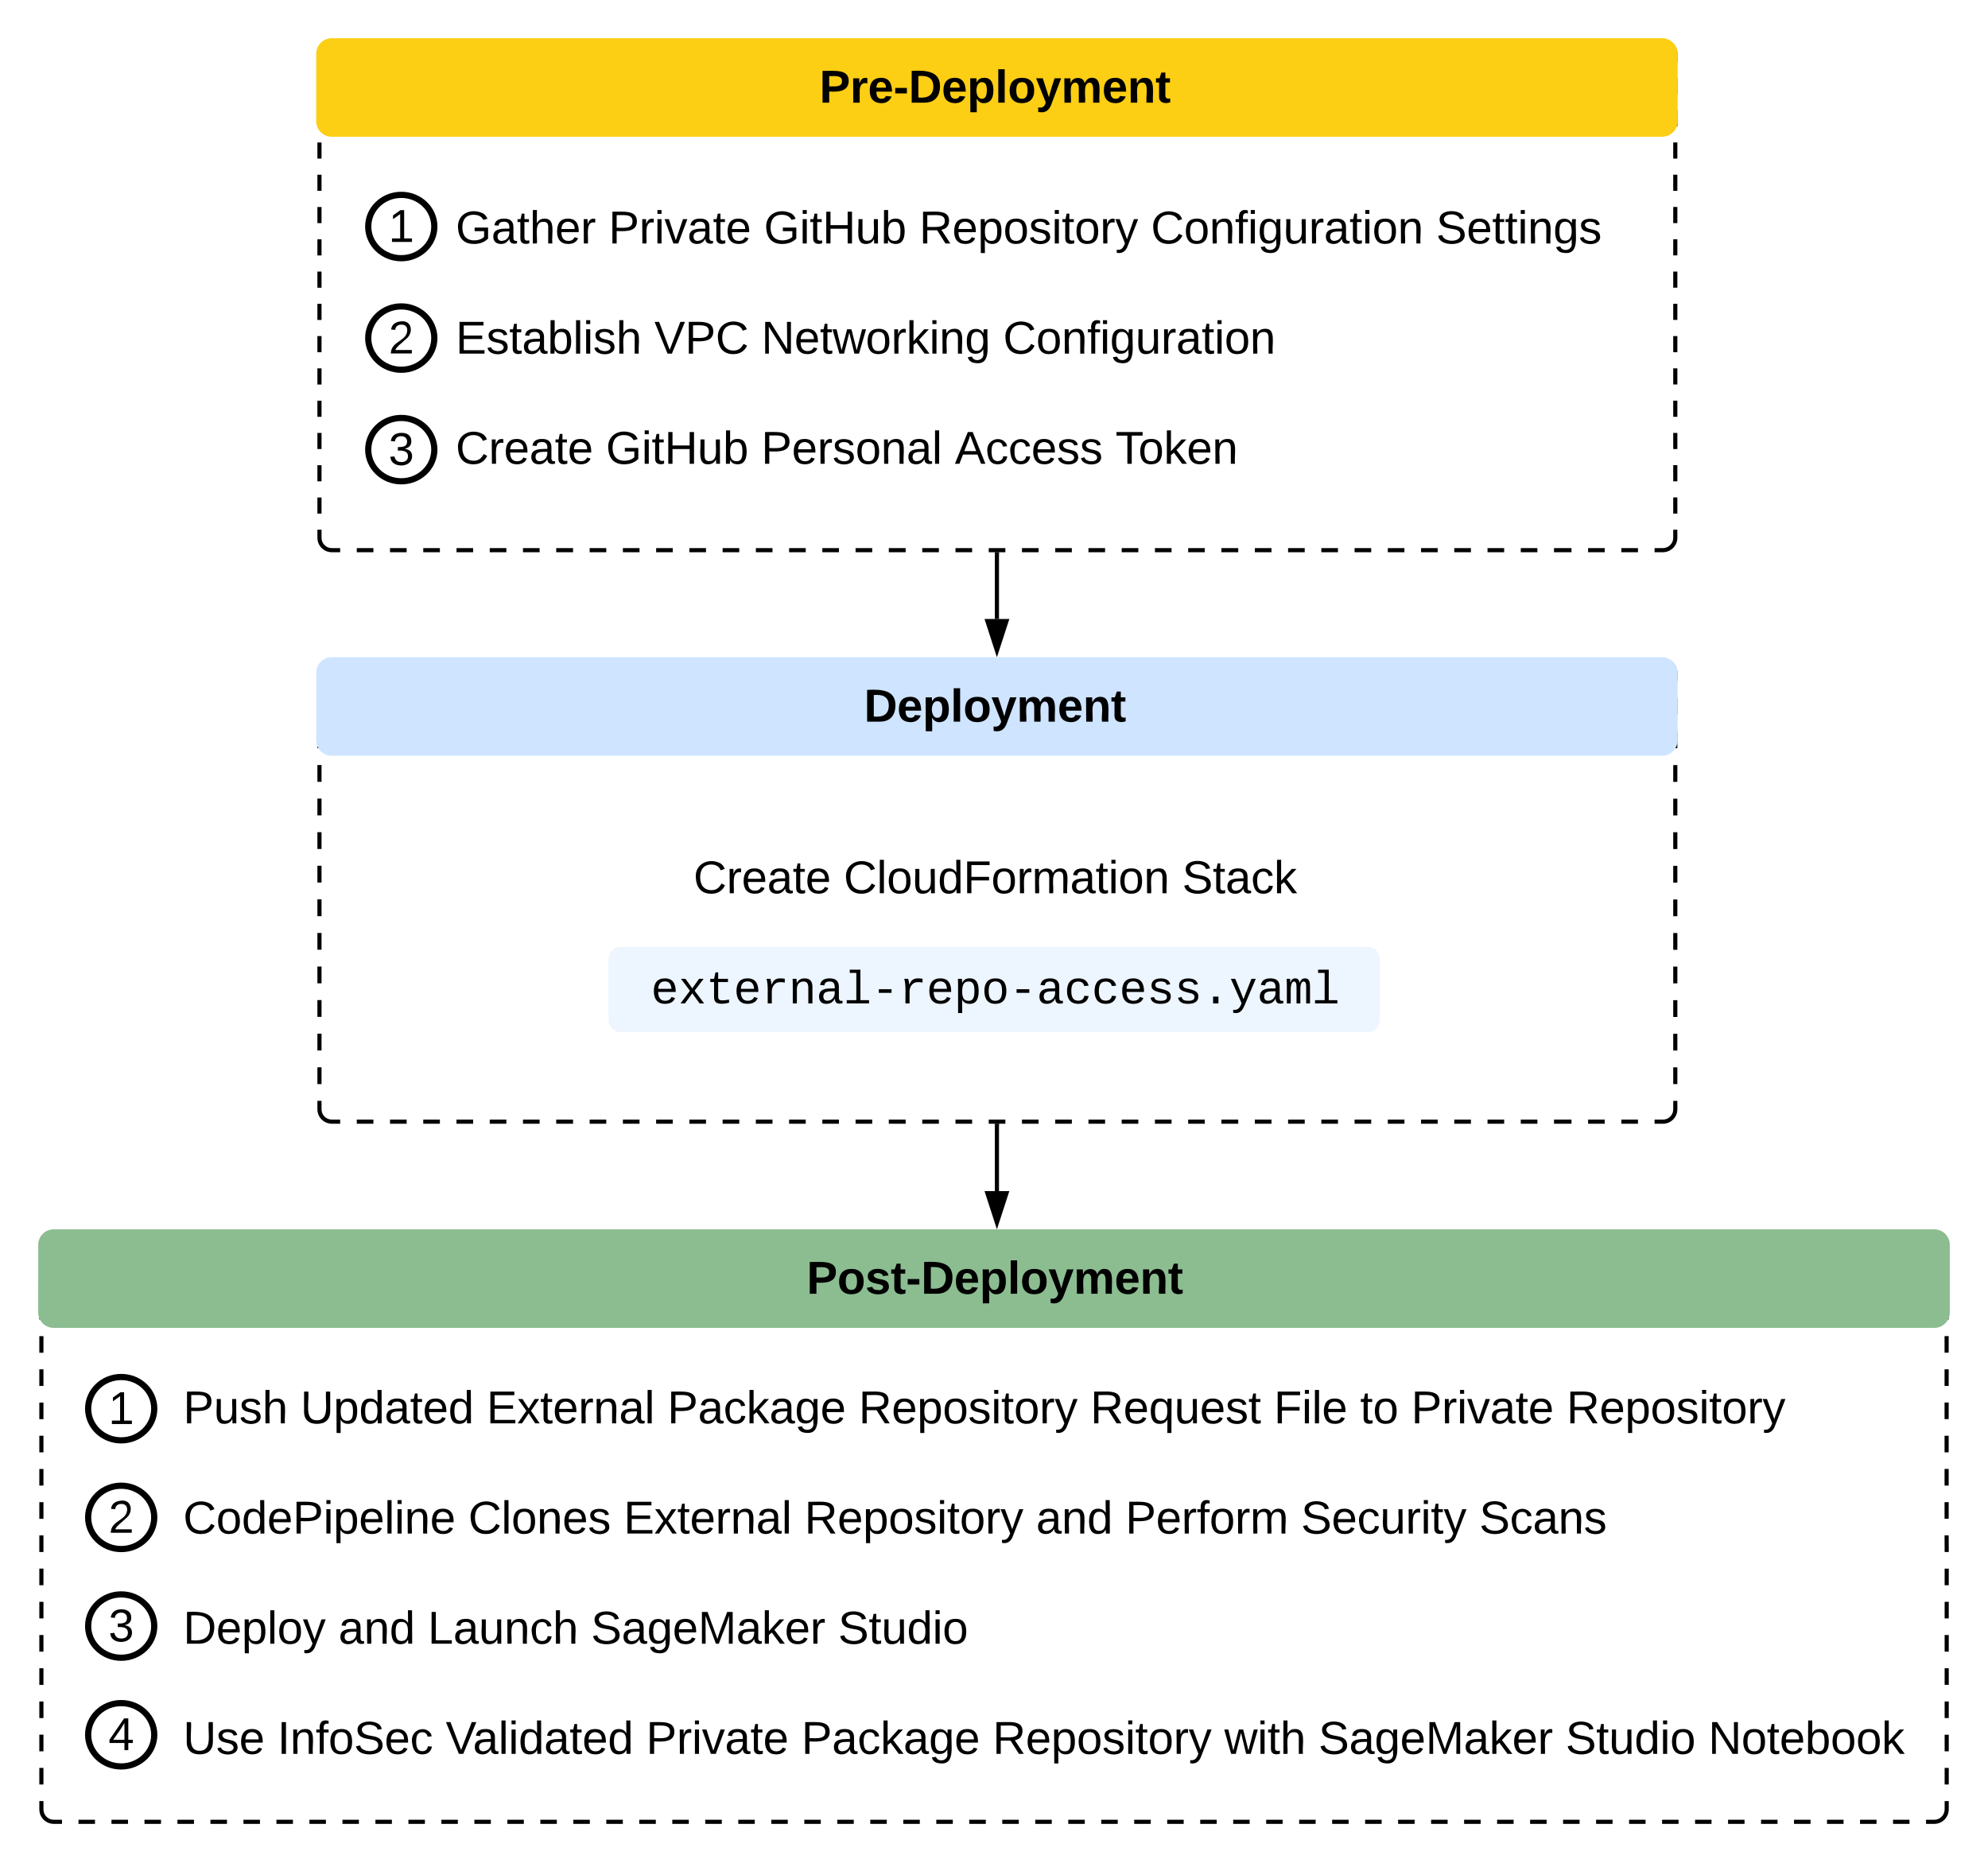 <svg xmlns="http://www.w3.org/2000/svg" xmlns:xlink="http://www.w3.org/1999/xlink" xmlns:lucid="lucid" width="962.33" height="901.96"><g transform="translate(-174.752 -70.667)" lucid:page-tab-id="n0DnsllIAq4K"><path d="M0 0h1760v1360H0z" fill="#fff"/><path d="M469.33 535a6 6 0 0 1 6-6h361.34a6 6 0 0 1 6 6v29.33a6 6 0 0 1-6 6H475.33a6 6 0 0 1-6-6z" stroke="#000" stroke-opacity="0" stroke-width="3" fill="#edf5ff"/><path d="M382 464a6 6 0 0 1 6-6h536a6 6 0 0 1 6 6v117a6 6 0 0 1-6 6H388a6 6 0 0 1-6-6z" stroke="#000" stroke-opacity="0" stroke-width="3" fill="#fff" fill-opacity="0"/><use xlink:href="#a" transform="matrix(1,0,0,1,387,463) translate(123.451 40.09)"/><use xlink:href="#b" transform="matrix(1,0,0,1,387,463) translate(196.167 40.09)"/><use xlink:href="#c" transform="matrix(1,0,0,1,387,463) translate(359.994 40.09)"/><use xlink:href="#d" transform="matrix(1,0,0,1,387,463) translate(269.5 66.757)"/><use xlink:href="#e" transform="matrix(1,0,0,1,387,463) translate(102.806 93.419)"/><path d="M329.33 396.33a6 6 0 0 1 6-6h644a6 6 0 0 1 6 6v211.34a6 6 0 0 1-6 6h-644a6 6 0 0 1-6-6z" fill-opacity="0"/><path d="M347.4 390.33h8.06m8.05 0h8.06m8.05 0h8.06m8.05 0h8.06m8.05 0h8.06m8.05 0h8.06m8.05 0h8.06m8.05 0h8.06m8.05 0h8.06m8.05 0h8.06m8.05 0h8.06m8.05 0h8.06m8.05 0h8.06m8.05 0h8.06m8.05 0h8.06m8.05 0h8.06m8.05 0h8.06m8.05 0h8.06m8.05 0h8.06m8.05 0h8.06m8.05 0h8.06m8.05 0h8.06m8.05 0h8.06m8.05 0h8.06m8.05 0h8.06m8.05 0h8.06m8.05 0h8.06m8.05 0h8.06m8.05 0h8.06m8.05 0h8.06m8.05 0h8.06m8.05 0h8.06m8.05 0h8.06m8.05 0h8.06m8.05 0h8.06m8.05 0h8.06m8.05 0h8.06m8.05 0h8.06m8.05 0h8.06m8.05 0h4.03l.94.08.92.23.86.36.8.48.72.6.6.73.5.8.36.88.22.9.07.95v4.07m0 8.13v8.12m0 8.13v8.13m0 8.14v8.13m0 8.13v8.12m0 8.13v8.13m0 8.13v8.14m0 8.12v8.13m0 8.12v8.13m0 8.13v8.13m0 8.13v8.13m0 8.13v8.12m0 8.13v8.12m0 8.13v4.07l-.07.94-.22.92-.36.87-.5.8-.6.7-.72.62-.8.5-.87.35-.93.22-.94.07h-4.02m-8.04 0h-8.05m-8.04 0h-8.05m-8.04 0H927m-8.04 0h-8.05m-8.04 0h-8.05m-8.04 0h-8.05m-8.04 0h-8.05m-8.04 0h-8.05m-8.04 0h-8.05m-8.04 0h-8.05m-8.04 0h-8.05m-8.04 0h-8.05m-8.04 0H766m-8.04 0h-8.05m-8.04 0h-8.05m-8.04 0h-8.05m-8.04 0h-8.05m-8.04 0h-8.05m-8.04 0h-8.05m-8.04 0h-8.05m-8.04 0h-8.05m-8.04 0h-8.05m-8.04 0H605m-8.04 0h-8.05m-8.04 0h-8.05m-8.04 0h-8.05m-8.04 0h-8.05m-8.04 0h-8.05m-8.04 0h-8.05m-8.04 0h-8.05m-8.04 0h-8.05m-8.04 0h-8.05m-8.04 0H444m-8.04 0h-8.05m-8.04 0h-8.05m-8.04 0h-8.05m-8.04 0h-8.05m-8.04 0h-8.05m-8.04 0h-8.05m-8.04 0h-4.03l-.94-.08-.92-.23-.87-.36-.8-.48-.7-.6-.62-.73-.5-.8-.35-.88-.22-.9-.07-.95v-4.07m0-8.13v-8.12m0-8.13v-8.13m0-8.14v-8.13m0-8.13v-8.12m0-8.13v-8.13m0-8.13v-8.14m0-8.12v-8.13m0-8.12v-8.13m0-8.13v-8.13m0-8.13v-8.13m0-8.13v-8.12m0-8.13v-8.12m0-8.13v-4.07l.08-.94.23-.92.36-.87.48-.8.6-.7.73-.62.8-.5.88-.35.9-.22.95-.07h4.03" stroke="#000" stroke-width="2" fill="none"/><path d="M194.75 673.3a6 6 0 0 1 6-6h910.34a6 6 0 0 1 6 6V946.6a6 6 0 0 1-6 6H200.74a6 6 0 0 1-6-6z" fill-opacity="0"/><path d="M212.73 667.3h8m7.97 0h8m7.97 0h8m7.97 0h8m7.97 0h8m7.98 0h8m7.98 0h7.98m7.98 0h8m7.98 0h7.98m8 0h7.97m8 0h7.97m8 0h7.97m7.98 0h8m7.97 0h7.98m8 0h7.98m8 0h7.98m7.98 0h8m7.97 0h8m7.97 0h8m7.97 0h8m7.98 0h7.98m8 0h7.97m8 0h7.97m8 0h7.97m8 0H604m8 0h8m7.97 0h8m7.97 0h8m7.97 0h8m7.98 0h8m7.97 0h8m7.97 0h8m7.97 0h7.98m8 0h7.97m8 0h7.97m8 0h7.97m7.98 0h7.98m8 0h7.97m8 0h7.97m8 0h7.98m7.98 0h8m7.97 0h8m7.97 0h8m7.97 0h8m7.97 0h8m7.97 0h8m8 0h7.97m8 0h7.97m8 0h7.97m8 0h7.98m8 0h7.97m8 0h7.97m8 0h7.97m7.98 0h8m7.97 0h8m7.97 0h8m7.97 0h4l.92.06.92.22.87.36.8.5.73.6.6.72.5.8.36.88.2.9.1.95v4m0 8.05v8.04m0 8.03v8.04m0 8.03v8.04m0 8.04v8.04m0 8.04v8.04m0 8.04v8.04m0 8.04v8.04m0 8.04v8.04m0 8.03V822m0 8.05v8.04m0 8.03v8.04m0 8.04v8.05m0 8.04v8.03m0 8.04v8.04m0 8.05v8.03m0 8.04v8.04m0 8.04v4.02l-.1.94-.2.92-.37.87-.5.8-.6.72-.72.6-.8.5-.86.36-.92.22-.93.07h-4m-8 0h-7.98m-7.98 0h-8m-7.97 0h-8m-7.98 0h-8m-7.98 0h-7.98m-8 0h-7.97m-8 0h-7.97m-8 0h-7.97m-8 0h-7.97m-8 0h-7.98m-7.98 0h-8m-7.97 0h-8m-7.97 0h-8m-7.97 0h-8m-7.98 0h-8m-7.97 0h-8m-7.97 0h-8m-7.98 0h-7.98m-8 0h-7.97m-8 0h-7.97m-8 0h-7.97m-7.98 0h-7.98m-8 0h-7.98m-7.98 0h-8m-7.97 0h-7.98m-7.98 0h-8m-7.97 0h-8m-7.97 0h-8m-7.97 0h-8m-7.97 0h-8m-7.98 0H612m-8 0h-7.97m-8 0h-7.97m-8 0h-7.97m-8 0h-7.98m-8 0h-7.98m-7.98 0h-8m-7.97 0h-8m-7.98 0h-8m-7.97 0h-8m-7.97 0h-8m-7.97 0h-7.98m-8 0h-7.97m-8 0h-7.97m-8 0h-7.97m-7.98 0h-7.98m-8 0h-7.97m-8 0h-7.97m-8 0h-7.98m-7.98 0h-8m-7.97 0h-8m-7.97 0h-8m-7.97 0h-8m-7.97 0h-8m-7.97 0h-8m-7.98 0h-8m-7.97 0h-4l-.94-.07-.9-.22-.87-.36-.8-.5-.72-.6-.6-.72-.5-.8-.35-.87-.22-.92-.08-.94v-4.02m0-8.04v-8.04m0-8.03v-8.05m0-8.04v-8.03m0-8.04v-8.04m0-8.05v-8.04m0-8.03v-8.04m0-8.04v-8.05m0-8.03v-8.04m0-8.04v-8.04m0-8.04v-8.04m0-8.04v-8.04m0-8.04v-8.04m0-8.04v-8.04m0-8.04v-8.03m0-8.03v-8.04m0-8.04v-8.05m0-8.04v-4l.08-.95.22-.92.36-.86.5-.8.6-.72.72-.62.8-.5.88-.35.9-.22.95-.07h4" stroke="#000" stroke-width="2" fill="none"/><path d="M329.33 96.67a6 6 0 0 1 6-6h644a6 6 0 0 1 6 6V331a6 6 0 0 1-6 6h-644a6 6 0 0 1-6-6z" fill-opacity="0"/><path d="M347.4 90.67h8.06m8.05 0h8.06m8.05 0h8.06m8.05 0h8.06m8.05 0h8.06m8.05 0h8.06m8.05 0h8.06m8.05 0h8.06m8.05 0h8.06m8.05 0h8.06m8.05 0h8.06m8.05 0h8.06m8.05 0h8.06m8.05 0h8.06m8.05 0h8.06m8.05 0h8.06m8.05 0h8.06m8.05 0h8.06m8.05 0h8.06m8.05 0h8.06m8.05 0h8.06m8.05 0h8.06m8.05 0h8.06m8.05 0h8.06m8.05 0h8.06m8.05 0h8.06m8.05 0h8.06m8.05 0h8.06m8.05 0h8.06m8.05 0h8.06m8.05 0h8.06m8.05 0h8.06m8.05 0h8.06m8.05 0h8.06m8.05 0h8.06m8.05 0h8.06m8.05 0h8.06m8.05 0h8.06m8.05 0h8.06m8.05 0h4.03l.94.07.92.22.86.36.8.5.72.6.6.72.5.8.36.87.22.93.07.94v3.9m0 7.8v7.82m0 7.8v7.82m0 7.8v7.82m0 7.8v7.82m0 7.8v7.82m0 7.8v7.83m0 7.82v7.8m0 7.82v7.8m0 7.82v7.8m0 7.82v7.8m0 7.83v7.82m0 7.8v7.82m0 7.8v7.82m0 7.8v7.82m0 7.8V331l-.07.94-.22.9-.36.88-.5.8-.6.72-.72.6-.8.5-.87.37-.93.23-.94.07h-4.02m-8.04 0h-8.05m-8.04 0h-8.05m-8.04 0H927m-8.04 0h-8.05m-8.04 0h-8.05m-8.04 0h-8.05m-8.04 0h-8.05m-8.04 0h-8.05m-8.04 0h-8.05m-8.04 0h-8.05m-8.04 0h-8.05m-8.04 0h-8.05m-8.04 0H766m-8.04 0h-8.05m-8.04 0h-8.05m-8.04 0h-8.05m-8.04 0h-8.05m-8.04 0h-8.05m-8.04 0h-8.05m-8.04 0h-8.05m-8.04 0h-8.05m-8.04 0h-8.05m-8.04 0H605m-8.04 0h-8.05m-8.04 0h-8.05m-8.04 0h-8.05m-8.04 0h-8.05m-8.04 0h-8.05m-8.04 0h-8.05m-8.04 0h-8.05m-8.04 0h-8.05m-8.04 0h-8.05m-8.04 0H444m-8.04 0h-8.05m-8.04 0h-8.05m-8.04 0h-8.05m-8.04 0h-8.05m-8.04 0h-8.05m-8.04 0h-8.05m-8.04 0h-4.03l-.94-.07-.92-.22-.87-.35-.8-.5-.7-.6-.62-.72-.5-.8-.35-.88-.22-.9-.07-.95v-3.9m0-7.82v-7.8m0-7.82v-7.8m0-7.82v-7.8m0-7.82v-7.8m0-7.83v-7.82m0-7.8v-7.82m0-7.8v-7.82m0-7.8v-7.82m0-7.8v-7.83m0-7.82v-7.8m0-7.82v-7.8m0-7.82v-7.8m0-7.82v-7.8m0-7.83v-7.82m0-7.8v-3.9l.08-.95.23-.92.36-.86.48-.8.6-.72.73-.6.8-.5.88-.36.9-.22.95-.07h4.03" stroke="#000" stroke-width="2" fill="none"/><path d="M390.33 145a6 6 0 0 1 6-6h580a6 6 0 0 1 6 6v211.33a6 6 0 0 1-6 6h-580a6 6 0 0 1-6-6z" stroke="#000" stroke-opacity="0" stroke-width="3" fill="#fff" fill-opacity="0"/><use xlink:href="#f" transform="matrix(1,0,0,1,395.333,144) translate(0 44.528)"/><use xlink:href="#g" transform="matrix(1,0,0,1,395.333,144) translate(74.012 44.528)"/><use xlink:href="#h" transform="matrix(1,0,0,1,395.333,144) translate(149.198 44.528)"/><use xlink:href="#i" transform="matrix(1,0,0,1,395.333,144) translate(224.383 44.528)"/><use xlink:href="#j" transform="matrix(1,0,0,1,395.333,144) translate(336.543 44.528)"/><use xlink:href="#k" transform="matrix(1,0,0,1,395.333,144) translate(474.568 44.528)"/><use xlink:href="#l" transform="matrix(1,0,0,1,395.333,144) translate(0 71.194)"/><use xlink:href="#m" transform="matrix(1,0,0,1,395.333,144) translate(0 97.861)"/><use xlink:href="#n" transform="matrix(1,0,0,1,395.333,144) translate(96.173 97.861)"/><use xlink:href="#o" transform="matrix(1,0,0,1,395.333,144) translate(147.963 97.861)"/><use xlink:href="#p" transform="matrix(1,0,0,1,395.333,144) translate(265 97.861)"/><use xlink:href="#l" transform="matrix(1,0,0,1,395.333,144) translate(0 124.528)"/><use xlink:href="#q" transform="matrix(1,0,0,1,395.333,144) translate(0 151.194)"/><use xlink:href="#h" transform="matrix(1,0,0,1,395.333,144) translate(72.716 151.194)"/><use xlink:href="#r" transform="matrix(1,0,0,1,395.333,144) translate(147.901 151.194)"/><use xlink:href="#s" transform="matrix(1,0,0,1,395.333,144) translate(241.605 151.194)"/><use xlink:href="#t" transform="matrix(1,0,0,1,395.333,144) translate(319.383 151.194)"/><use xlink:href="#u" transform="matrix(1,0,0,1,395.333,144) translate(0 177.861)"/><path d="M329.33 96.67a6 6 0 0 1 6-6h644a6 6 0 0 1 6 6v32.7a6 6 0 0 1-6 6h-644a6 6 0 0 1-6-6z" stroke="#fcce14" stroke-width="3" fill="#fcce14"/><path d="M488.94 96.02h334.12v34H488.94z" fill="#fff" fill-opacity="0"/><use xlink:href="#v" transform="matrix(1,0,0,1,493.938,101.022) translate(77.5 19.34)"/><path d="M385 180.33c0 8.47-7.16 15.34-16 15.34s-16-6.87-16-15.34c0-8.47 7.16-15.33 16-15.33s16 6.87 16 15.33z" stroke="#000" stroke-width="3" fill="#fff"/><use xlink:href="#w" transform="matrix(1,0,0,1,358,170) translate(4.827 17.778)"/><path d="M385 234.33c0 8.47-7.16 15.34-16 15.34s-16-6.87-16-15.34c0-8.47 7.16-15.33 16-15.33s16 6.87 16 15.33z" stroke="#000" stroke-width="3" fill="#fff"/><use xlink:href="#x" transform="matrix(1,0,0,1,358,224) translate(4.827 17.778)"/><path d="M385 288.33c0 8.47-7.16 15.34-16 15.34s-16-6.87-16-15.34c0-8.46 7.16-15.33 16-15.33s16 6.87 16 15.33z" stroke="#000" stroke-width="3" fill="#fff"/><use xlink:href="#y" transform="matrix(1,0,0,1,358,278) translate(4.827 17.778)"/><path d="M657.33 339v31.32" stroke="#000" stroke-width="2" fill="none"/><path d="M658.33 339.03h-2V338h2z" stroke="#000" stroke-width=".05"/><path d="M657.33 385.6l-4.63-14.27h9.27z" stroke="#000" stroke-width="2"/><path d="M329.33 396.33a6 6 0 0 1 6-6h644a6 6 0 0 1 6 6v32.7a6 6 0 0 1-6 6h-644a6 6 0 0 1-6-6z" stroke="#cfe4ff" stroke-width="3" fill="#cfe4ff"/><path d="M488.94 395.7h334.12v34H488.94z" fill="#fff" fill-opacity="0"/><g><use xlink:href="#z" transform="matrix(1,0,0,1,493.938,400.689) translate(99.074 19.34)"/></g><path d="M194.75 673.3a6 6 0 0 1 6-6h910.34a6 6 0 0 1 6 6V706a6 6 0 0 1-6 6H200.74a6 6 0 0 1-6-6z" stroke="#8cbd91" stroke-width="3" fill="#8cbd91"/><path d="M488.86 672.64h334.12v34H488.86z" fill="#fff" fill-opacity="0"/><g><use xlink:href="#A" transform="matrix(1,0,0,1,493.857,677.645) translate(71.389 19.34)"/></g><path d="M258.42 729.58a6 6 0 0 1 6-6h833.66a6 6 0 0 1 6 6V940.9a6 6 0 0 1-6 6H264.43a6 6 0 0 1-6-6z" stroke="#000" stroke-opacity="0" stroke-width="3" fill="#fff" fill-opacity="0"/><g><use xlink:href="#B" transform="matrix(1,0,0,1,263.419,728.578) translate(0 31.153)"/><use xlink:href="#C" transform="matrix(1,0,0,1,263.419,728.578) translate(56.79 31.153)"/><use xlink:href="#D" transform="matrix(1,0,0,1,263.419,728.578) translate(146.852 31.153)"/><use xlink:href="#E" transform="matrix(1,0,0,1,263.419,728.578) translate(234.383 31.153)"/><use xlink:href="#i" transform="matrix(1,0,0,1,263.419,728.578) translate(326.975 31.153)"/><use xlink:href="#F" transform="matrix(1,0,0,1,263.419,728.578) translate(439.136 31.153)"/><use xlink:href="#G" transform="matrix(1,0,0,1,263.419,728.578) translate(527.963 31.153)"/><use xlink:href="#H" transform="matrix(1,0,0,1,263.419,728.578) translate(569.753 31.153)"/><use xlink:href="#g" transform="matrix(1,0,0,1,263.419,728.578) translate(594.444 31.153)"/><use xlink:href="#I" transform="matrix(1,0,0,1,263.419,728.578) translate(669.63 31.153)"/><use xlink:href="#l" transform="matrix(1,0,0,1,263.419,728.578) translate(0 57.819)"/><use xlink:href="#J" transform="matrix(1,0,0,1,263.419,728.578) translate(0 84.486)"/><use xlink:href="#K" transform="matrix(1,0,0,1,263.419,728.578) translate(138.025 84.486)"/><use xlink:href="#D" transform="matrix(1,0,0,1,263.419,728.578) translate(213.21 84.486)"/><use xlink:href="#i" transform="matrix(1,0,0,1,263.419,728.578) translate(300.741 84.486)"/><use xlink:href="#L" transform="matrix(1,0,0,1,263.419,728.578) translate(412.901 84.486)"/><use xlink:href="#M" transform="matrix(1,0,0,1,263.419,728.578) translate(456.111 84.486)"/><use xlink:href="#N" transform="matrix(1,0,0,1,263.419,728.578) translate(541.111 84.486)"/><use xlink:href="#O" transform="matrix(1,0,0,1,263.419,728.578) translate(627.407 84.486)"/><use xlink:href="#P" transform="matrix(1,0,0,1,263.419,728.578) translate(0 111.153)"/><use xlink:href="#Q" transform="matrix(1,0,0,1,263.419,728.578) translate(0 137.819)"/><use xlink:href="#L" transform="matrix(1,0,0,1,263.419,728.578) translate(75.185 137.819)"/><use xlink:href="#R" transform="matrix(1,0,0,1,263.419,728.578) translate(118.395 137.819)"/><use xlink:href="#S" transform="matrix(1,0,0,1,263.419,728.578) translate(197.407 137.819)"/><use xlink:href="#T" transform="matrix(1,0,0,1,263.419,728.578) translate(317.037 137.819)"/><use xlink:href="#P" transform="matrix(1,0,0,1,263.419,728.578) translate(0 164.486)"/><use xlink:href="#U" transform="matrix(1,0,0,1,263.419,728.578) translate(0 191.153)"/><use xlink:href="#V" transform="matrix(1,0,0,1,263.419,728.578) translate(45.617 191.153)"/><use xlink:href="#W" transform="matrix(1,0,0,1,263.419,728.578) translate(127.099 191.153)"/><use xlink:href="#g" transform="matrix(1,0,0,1,263.419,728.578) translate(224.074 191.153)"/><use xlink:href="#E" transform="matrix(1,0,0,1,263.419,728.578) translate(299.259 191.153)"/><use xlink:href="#i" transform="matrix(1,0,0,1,263.419,728.578) translate(391.852 191.153)"/><use xlink:href="#X" transform="matrix(1,0,0,1,263.419,728.578) translate(504.012 191.153)"/><use xlink:href="#S" transform="matrix(1,0,0,1,263.419,728.578) translate(549.568 191.153)"/><use xlink:href="#Y" transform="matrix(1,0,0,1,263.419,728.578) translate(669.198 191.153)"/><use xlink:href="#Z" transform="matrix(1,0,0,1,263.419,728.578) translate(738.272 191.153)"/></g><path d="M249.42 752.62c0 8.47-7.16 15.34-16 15.34s-16-6.87-16-15.34c0-8.47 7.16-15.33 16-15.33s16 6.85 16 15.32z" stroke="#000" stroke-width="3" fill="#fff"/><g><use xlink:href="#w" transform="matrix(1,0,0,1,222.419,742.289) translate(4.827 17.778)"/></g><path d="M249.42 805.25c0 8.46-7.16 15.33-16 15.33s-16-6.87-16-15.34c0-8.46 7.16-15.33 16-15.33s16 6.88 16 15.35z" stroke="#000" stroke-width="3" fill="#fff"/><g><use xlink:href="#x" transform="matrix(1,0,0,1,222.419,794.911) translate(4.827 17.778)"/></g><path d="M249.42 857.87c0 8.47-7.16 15.33-16 15.33s-16-6.87-16-15.33c0-8.47 7.16-15.34 16-15.34s16 6.87 16 15.34z" stroke="#000" stroke-width="3" fill="#fff"/><g><use xlink:href="#y" transform="matrix(1,0,0,1,222.419,847.534) translate(4.827 17.778)"/></g><path d="M249.42 910.5c0 8.46-7.16 15.32-16 15.32s-16-6.86-16-15.33c0-8.48 7.16-15.34 16-15.34s16 6.86 16 15.33z" stroke="#000" stroke-width="3" fill="#fff"/><g><use xlink:href="#aa" transform="matrix(1,0,0,1,222.419,900.156) translate(4.827 17.778)"/></g><path d="M657.33 615.67V647.3" stroke="#000" stroke-width="2" fill="none"/><path d="M658.33 615.7h-2v-1.03h2z" stroke="#000" stroke-width=".05"/><path d="M657.33 662.55l-4.63-14.26h9.27z" stroke="#000" stroke-width="2"/><defs><path d="M212-179c-10-28-35-45-73-45-59 0-87 40-87 99 0 60 29 101 89 101 43 0 62-24 78-52l27 14C228-24 195 4 139 4 59 4 22-46 18-125c-6-104 99-153 187-111 19 9 31 26 39 46" id="ab"/><path d="M114-163C36-179 61-72 57 0H25l-1-190h30c1 12-1 29 2 39 6-27 23-49 58-41v29" id="ac"/><path d="M100-194c63 0 86 42 84 106H49c0 40 14 67 53 68 26 1 43-12 49-29l28 8c-11 28-37 45-77 45C44 4 14-33 15-96c1-61 26-98 85-98zm52 81c6-60-76-77-97-28-3 7-6 17-6 28h103" id="ad"/><path d="M141-36C126-15 110 5 73 4 37 3 15-17 15-53c-1-64 63-63 125-63 3-35-9-54-41-54-24 1-41 7-42 31l-33-3c5-37 33-52 76-52 45 0 72 20 72 64v82c-1 20 7 32 28 27v20c-31 9-61-2-59-35zM48-53c0 20 12 33 32 33 41-3 63-29 60-74-43 2-92-5-92 41" id="ae"/><path d="M59-47c-2 24 18 29 38 22v24C64 9 27 4 27-40v-127H5v-23h24l9-43h21v43h35v23H59v120" id="af"/><g id="a"><use transform="matrix(0.062,0,0,0.062,0,0)" xlink:href="#ab"/><use transform="matrix(0.062,0,0,0.062,15.988,0)" xlink:href="#ac"/><use transform="matrix(0.062,0,0,0.062,23.333,0)" xlink:href="#ad"/><use transform="matrix(0.062,0,0,0.062,35.679,0)" xlink:href="#ae"/><use transform="matrix(0.062,0,0,0.062,48.025,0)" xlink:href="#af"/><use transform="matrix(0.062,0,0,0.062,54.198,0)" xlink:href="#ad"/></g><path d="M24 0v-261h32V0H24" id="ag"/><path d="M100-194c62-1 85 37 85 99 1 63-27 99-86 99S16-35 15-95c0-66 28-99 85-99zM99-20c44 1 53-31 53-75 0-43-8-75-51-75s-53 32-53 75 10 74 51 75" id="ah"/><path d="M84 4C-5 8 30-112 23-190h32v120c0 31 7 50 39 49 72-2 45-101 50-169h31l1 190h-30c-1-10 1-25-2-33-11 22-28 36-60 37" id="ai"/><path d="M85-194c31 0 48 13 60 33l-1-100h32l1 261h-30c-2-10 0-23-3-31C134-8 116 4 85 4 32 4 16-35 15-94c0-66 23-100 70-100zm9 24c-40 0-46 34-46 75 0 40 6 74 45 74 42 0 51-32 51-76 0-42-9-74-50-73" id="aj"/><path d="M63-220v92h138v28H63V0H30v-248h175v28H63" id="ak"/><path d="M210-169c-67 3-38 105-44 169h-31v-121c0-29-5-50-35-48C34-165 62-65 56 0H25l-1-190h30c1 10-1 24 2 32 10-44 99-50 107 0 11-21 27-35 58-36 85-2 47 119 55 194h-31v-121c0-29-5-49-35-48" id="al"/><path d="M24-231v-30h32v30H24zM24 0v-190h32V0H24" id="am"/><path d="M117-194c89-4 53 116 60 194h-32v-121c0-31-8-49-39-48C34-167 62-67 57 0H25l-1-190h30c1 10-1 24 2 32 11-22 29-35 61-36" id="an"/><g id="b"><use transform="matrix(0.062,0,0,0.062,0,0)" xlink:href="#ab"/><use transform="matrix(0.062,0,0,0.062,15.988,0)" xlink:href="#ag"/><use transform="matrix(0.062,0,0,0.062,20.864,0)" xlink:href="#ah"/><use transform="matrix(0.062,0,0,0.062,33.21,0)" xlink:href="#ai"/><use transform="matrix(0.062,0,0,0.062,45.556,0)" xlink:href="#aj"/><use transform="matrix(0.062,0,0,0.062,57.901,0)" xlink:href="#ak"/><use transform="matrix(0.062,0,0,0.062,71.42,0)" xlink:href="#ah"/><use transform="matrix(0.062,0,0,0.062,83.765,0)" xlink:href="#ac"/><use transform="matrix(0.062,0,0,0.062,91.111,0)" xlink:href="#al"/><use transform="matrix(0.062,0,0,0.062,109.568,0)" xlink:href="#ae"/><use transform="matrix(0.062,0,0,0.062,121.914,0)" xlink:href="#af"/><use transform="matrix(0.062,0,0,0.062,128.086,0)" xlink:href="#am"/><use transform="matrix(0.062,0,0,0.062,132.963,0)" xlink:href="#ah"/><use transform="matrix(0.062,0,0,0.062,145.309,0)" xlink:href="#an"/></g><path d="M185-189c-5-48-123-54-124 2 14 75 158 14 163 119 3 78-121 87-175 55-17-10-28-26-33-46l33-7c5 56 141 63 141-1 0-78-155-14-162-118-5-82 145-84 179-34 5 7 8 16 11 25" id="ao"/><path d="M96-169c-40 0-48 33-48 73s9 75 48 75c24 0 41-14 43-38l32 2c-6 37-31 61-74 61-59 0-76-41-82-99-10-93 101-131 147-64 4 7 5 14 7 22l-32 3c-4-21-16-35-41-35" id="ap"/><path d="M143 0L79-87 56-68V0H24v-261h32v163l83-92h37l-77 82L181 0h-38" id="aq"/><g id="c"><use transform="matrix(0.062,0,0,0.062,0,0)" xlink:href="#ao"/><use transform="matrix(0.062,0,0,0.062,14.815,0)" xlink:href="#af"/><use transform="matrix(0.062,0,0,0.062,20.988,0)" xlink:href="#ae"/><use transform="matrix(0.062,0,0,0.062,33.333,0)" xlink:href="#ap"/><use transform="matrix(0.062,0,0,0.062,44.444,0)" xlink:href="#aq"/></g><path d="M617-1102c355 0 481 238 477 599H322c5 222 84 388 301 388 144 0 244-59 284-166l158 45C1002-72 854 20 623 20c-342 0-490-220-490-568 0-346 151-554 484-554zm291 461c-18-192-90-328-289-328-194 0-287 128-295 328h584" id="ar"/><path d="M932 0L611-444 288 0H94l415-556-397-526h199l300 421 298-421h201L713-558 1133 0H932" id="as"/><path d="M682 16c-209 0-323-80-324-285v-671H190v-142h170l58-282h120v282h432v142H538v652c2 114 60 155 182 155 106 0 209-16 297-34v137C921-4 806 16 682 16" id="at"/><path d="M839-1102c70 0 148 7 206 17v167c-112-18-268-36-363 15-129 69-208 203-208 395V0H294c-10-367 32-789-52-1082h171c21 75 41 161 48 250h5c67-152 152-270 373-270" id="au"/><path d="M706-1102c241 0 344 136 343 381V0H868v-695c1-168-57-273-220-268-190 6-283 138-283 336V0H185c-3-360 6-732-6-1082h170c4 54 7 126 8 185h3c63-121 164-204 346-205" id="av"/><path d="M1000-272c3 95 12 159 101 161 21 0 41-3 59-7V-6c-44 10-86 16-139 16-141 2-191-84-197-217h-6C748-76 648 20 446 20c-207 0-318-120-318-322 0-266 194-348 454-354l236-4c12-191-40-305-222-305-140 0-220 47-232 172l-188-17c33-204 181-292 423-292 255 0 401 118 401 364v466zm-683-27c0 109 63 184 175 182 166-3 259-96 306-217 24-65 20-120 20-200-232 7-501-28-501 235" id="aw"/><path d="M736-142h380V0H134v-142h422v-1200H267v-142h469v1342" id="ax"/><path d="M334-464v-160h560v160H334" id="ay"/><path d="M698-1104c312 3 392 244 392 558 0 315-82 566-392 566-169 0-277-65-331-184h-5c8 188 2 394 4 589H185V-858c0-76-1-156-6-224h175c6 52 9 120 10 178h4c58-122 150-202 330-200zm-49 991c225 0 255-203 255-433 0-225-32-419-253-419-236 0-285 192-285 441 0 237 53 411 283 411" id="az"/><path d="M615-1102c343 0 484 203 482 560-1 347-147 562-488 562-336 0-475-219-479-562-4-349 156-560 485-560zm-8 989c240 0 301-180 301-429 0-245-55-427-290-427-236 0-299 181-299 427 0 243 61 429 288 429" id="aA"/><path d="M631 20c-350 0-501-215-501-562 0-355 162-560 502-560 250 0 399 118 446 323l-192 14c-23-124-109-196-262-196-242 0-305 171-305 415 1 245 61 427 304 427 151 0 248-77 267-215l190 12C1039-107 883 20 631 20" id="aB"/><path d="M873-819c-18-114-119-146-250-146-163 0-245 50-245 151 0 151 170 148 294 185 182 54 388 94 388 320 0 240-189 325-439 329-245 4-410-69-454-268l159-31c24 133 136 168 295 165 144-2 270-31 270-171 0-164-195-160-331-202-167-52-350-87-350-299 0-218 173-315 413-313 220 2 373 77 412 260" id="aC"/><path d="M496 0v-299h235V0H496" id="aD"/><path d="M168 279c222 39 310-114 368-290L66-1082h192c120 299 249 590 362 896 115-301 235-597 351-896h190L705 0c-65 164-130 320-275 396-67 36-177 35-262 18V279" id="aE"/><path d="M904-1102c199 0 220 177 220 381V0H956v-686c-3-114 0-215-60-264-70-33-125-4-158 71-26 56-39 140-39 252V0H531v-686c-3-114-1-215-61-264-78-41-136 24-157 84-24 69-39 159-39 259V0H105c-3-360 6-732-6-1082h149c6 50 3 123 8 175 36-100 83-195 216-195 135 0 166 79 196 196 42-105 93-196 236-196" id="aF"/><g id="e"><use transform="matrix(0.011,0,0,0.011,0,0)" xlink:href="#ar"/><use transform="matrix(0.011,0,0,0.011,13.336,0)" xlink:href="#as"/><use transform="matrix(0.011,0,0,0.011,26.671,0)" xlink:href="#at"/><use transform="matrix(0.011,0,0,0.011,40.007,0)" xlink:href="#ar"/><use transform="matrix(0.011,0,0,0.011,53.342,0)" xlink:href="#au"/><use transform="matrix(0.011,0,0,0.011,66.678,0)" xlink:href="#av"/><use transform="matrix(0.011,0,0,0.011,80.013,0)" xlink:href="#aw"/><use transform="matrix(0.011,0,0,0.011,93.349,0)" xlink:href="#ax"/><use transform="matrix(0.011,0,0,0.011,106.684,0)" xlink:href="#ay"/><use transform="matrix(0.011,0,0,0.011,120.02,0)" xlink:href="#au"/><use transform="matrix(0.011,0,0,0.011,133.355,0)" xlink:href="#ar"/><use transform="matrix(0.011,0,0,0.011,146.691,0)" xlink:href="#az"/><use transform="matrix(0.011,0,0,0.011,160.026,0)" xlink:href="#aA"/><use transform="matrix(0.011,0,0,0.011,173.362,0)" xlink:href="#ay"/><use transform="matrix(0.011,0,0,0.011,186.697,0)" xlink:href="#aw"/><use transform="matrix(0.011,0,0,0.011,200.033,0)" xlink:href="#aB"/><use transform="matrix(0.011,0,0,0.011,213.368,0)" xlink:href="#aB"/><use transform="matrix(0.011,0,0,0.011,226.704,0)" xlink:href="#ar"/><use transform="matrix(0.011,0,0,0.011,240.039,0)" xlink:href="#aC"/><use transform="matrix(0.011,0,0,0.011,253.375,0)" xlink:href="#aC"/><use transform="matrix(0.011,0,0,0.011,266.71,0)" xlink:href="#aD"/><use transform="matrix(0.011,0,0,0.011,280.046,0)" xlink:href="#aE"/><use transform="matrix(0.011,0,0,0.011,293.381,0)" xlink:href="#aw"/><use transform="matrix(0.011,0,0,0.011,306.717,0)" xlink:href="#aF"/><use transform="matrix(0.011,0,0,0.011,320.052,0)" xlink:href="#ax"/></g><path d="M143 4C61 4 22-44 18-125c-5-107 100-154 193-111 17 8 29 25 37 43l-32 9c-13-25-37-40-76-40-61 0-88 39-88 99 0 61 29 100 91 101 35 0 62-11 79-27v-45h-74v-28h105v86C228-13 192 4 143 4" id="aG"/><path d="M106-169C34-169 62-67 57 0H25v-261h32l-1 103c12-21 28-36 61-36 89 0 53 116 60 194h-32v-121c2-32-8-49-39-48" id="aH"/><g id="f"><use transform="matrix(0.062,0,0,0.062,0,0)" xlink:href="#aG"/><use transform="matrix(0.062,0,0,0.062,17.284,0)" xlink:href="#ae"/><use transform="matrix(0.062,0,0,0.062,29.63,0)" xlink:href="#af"/><use transform="matrix(0.062,0,0,0.062,35.802,0)" xlink:href="#aH"/><use transform="matrix(0.062,0,0,0.062,48.148,0)" xlink:href="#ad"/><use transform="matrix(0.062,0,0,0.062,60.494,0)" xlink:href="#ac"/></g><path d="M30-248c87 1 191-15 191 75 0 78-77 80-158 76V0H30v-248zm33 125c57 0 124 11 124-50 0-59-68-47-124-48v98" id="aI"/><path d="M108 0H70L1-190h34L89-25l56-165h34" id="aJ"/><g id="g"><use transform="matrix(0.062,0,0,0.062,0,0)" xlink:href="#aI"/><use transform="matrix(0.062,0,0,0.062,14.815,0)" xlink:href="#ac"/><use transform="matrix(0.062,0,0,0.062,22.16,0)" xlink:href="#am"/><use transform="matrix(0.062,0,0,0.062,27.037,0)" xlink:href="#aJ"/><use transform="matrix(0.062,0,0,0.062,38.148,0)" xlink:href="#ae"/><use transform="matrix(0.062,0,0,0.062,50.494,0)" xlink:href="#af"/><use transform="matrix(0.062,0,0,0.062,56.667,0)" xlink:href="#ad"/></g><path d="M197 0v-115H63V0H30v-248h33v105h134v-105h34V0h-34" id="aK"/><path d="M115-194c53 0 69 39 70 98 0 66-23 100-70 100C84 3 66-7 56-30L54 0H23l1-261h32v101c10-23 28-34 59-34zm-8 174c40 0 45-34 45-75 0-40-5-75-45-74-42 0-51 32-51 76 0 43 10 73 51 73" id="aL"/><g id="h"><use transform="matrix(0.062,0,0,0.062,0,0)" xlink:href="#aG"/><use transform="matrix(0.062,0,0,0.062,17.284,0)" xlink:href="#am"/><use transform="matrix(0.062,0,0,0.062,22.16,0)" xlink:href="#af"/><use transform="matrix(0.062,0,0,0.062,28.333,0)" xlink:href="#aK"/><use transform="matrix(0.062,0,0,0.062,44.321,0)" xlink:href="#ai"/><use transform="matrix(0.062,0,0,0.062,56.667,0)" xlink:href="#aL"/></g><path d="M233-177c-1 41-23 64-60 70L243 0h-38l-65-103H63V0H30v-248c88 3 205-21 203 71zM63-129c60-2 137 13 137-47 0-61-80-42-137-45v92" id="aM"/><path d="M115-194c55 1 70 41 70 98S169 2 115 4C84 4 66-9 55-30l1 105H24l-1-265h31l2 30c10-21 28-34 59-34zm-8 174c40 0 45-34 45-75s-6-73-45-74c-42 0-51 32-51 76 0 43 10 73 51 73" id="aN"/><path d="M135-143c-3-34-86-38-87 0 15 53 115 12 119 90S17 21 10-45l28-5c4 36 97 45 98 0-10-56-113-15-118-90-4-57 82-63 122-42 12 7 21 19 24 35" id="aO"/><path d="M179-190L93 31C79 59 56 82 12 73V49c39 6 53-20 64-50L1-190h34L92-34l54-156h33" id="aP"/><g id="i"><use transform="matrix(0.062,0,0,0.062,0,0)" xlink:href="#aM"/><use transform="matrix(0.062,0,0,0.062,15.988,0)" xlink:href="#ad"/><use transform="matrix(0.062,0,0,0.062,28.333,0)" xlink:href="#aN"/><use transform="matrix(0.062,0,0,0.062,40.679,0)" xlink:href="#ah"/><use transform="matrix(0.062,0,0,0.062,53.025,0)" xlink:href="#aO"/><use transform="matrix(0.062,0,0,0.062,64.136,0)" xlink:href="#am"/><use transform="matrix(0.062,0,0,0.062,69.012,0)" xlink:href="#af"/><use transform="matrix(0.062,0,0,0.062,75.185,0)" xlink:href="#ah"/><use transform="matrix(0.062,0,0,0.062,87.531,0)" xlink:href="#ac"/><use transform="matrix(0.062,0,0,0.062,94.877,0)" xlink:href="#aP"/></g><path d="M101-234c-31-9-42 10-38 44h38v23H63V0H32v-167H5v-23h27c-7-52 17-82 69-68v24" id="aQ"/><path d="M177-190C167-65 218 103 67 71c-23-6-38-20-44-43l32-5c15 47 100 32 89-28v-30C133-14 115 1 83 1 29 1 15-40 15-95c0-56 16-97 71-98 29-1 48 16 59 35 1-10 0-23 2-32h30zM94-22c36 0 50-32 50-73 0-42-14-75-50-75-39 0-46 34-46 75s6 73 46 73" id="aR"/><g id="j"><use transform="matrix(0.062,0,0,0.062,0,0)" xlink:href="#ab"/><use transform="matrix(0.062,0,0,0.062,15.988,0)" xlink:href="#ah"/><use transform="matrix(0.062,0,0,0.062,28.333,0)" xlink:href="#an"/><use transform="matrix(0.062,0,0,0.062,40.679,0)" xlink:href="#aQ"/><use transform="matrix(0.062,0,0,0.062,46.852,0)" xlink:href="#am"/><use transform="matrix(0.062,0,0,0.062,51.728,0)" xlink:href="#aR"/><use transform="matrix(0.062,0,0,0.062,64.074,0)" xlink:href="#ai"/><use transform="matrix(0.062,0,0,0.062,76.42,0)" xlink:href="#ac"/><use transform="matrix(0.062,0,0,0.062,83.765,0)" xlink:href="#ae"/><use transform="matrix(0.062,0,0,0.062,96.111,0)" xlink:href="#af"/><use transform="matrix(0.062,0,0,0.062,102.284,0)" xlink:href="#am"/><use transform="matrix(0.062,0,0,0.062,107.16,0)" xlink:href="#ah"/><use transform="matrix(0.062,0,0,0.062,119.506,0)" xlink:href="#an"/></g><g id="k"><use transform="matrix(0.062,0,0,0.062,0,0)" xlink:href="#ao"/><use transform="matrix(0.062,0,0,0.062,14.815,0)" xlink:href="#ad"/><use transform="matrix(0.062,0,0,0.062,27.16,0)" xlink:href="#af"/><use transform="matrix(0.062,0,0,0.062,33.333,0)" xlink:href="#af"/><use transform="matrix(0.062,0,0,0.062,39.506,0)" xlink:href="#am"/><use transform="matrix(0.062,0,0,0.062,44.383,0)" xlink:href="#an"/><use transform="matrix(0.062,0,0,0.062,56.728,0)" xlink:href="#aR"/><use transform="matrix(0.062,0,0,0.062,69.074,0)" xlink:href="#aO"/></g><path d="M30 0v-248h187v28H63v79h144v27H63v87h162V0H30" id="aS"/><g id="m"><use transform="matrix(0.062,0,0,0.062,0,0)" xlink:href="#aS"/><use transform="matrix(0.062,0,0,0.062,14.815,0)" xlink:href="#aO"/><use transform="matrix(0.062,0,0,0.062,25.926,0)" xlink:href="#af"/><use transform="matrix(0.062,0,0,0.062,32.099,0)" xlink:href="#ae"/><use transform="matrix(0.062,0,0,0.062,44.444,0)" xlink:href="#aL"/><use transform="matrix(0.062,0,0,0.062,56.79,0)" xlink:href="#ag"/><use transform="matrix(0.062,0,0,0.062,61.667,0)" xlink:href="#am"/><use transform="matrix(0.062,0,0,0.062,66.543,0)" xlink:href="#aO"/><use transform="matrix(0.062,0,0,0.062,77.654,0)" xlink:href="#aH"/></g><path d="M137 0h-34L2-248h35l83 218 83-218h36" id="aT"/><g id="n"><use transform="matrix(0.062,0,0,0.062,0,0)" xlink:href="#aT"/><use transform="matrix(0.062,0,0,0.062,14.815,0)" xlink:href="#aI"/><use transform="matrix(0.062,0,0,0.062,29.63,0)" xlink:href="#ab"/></g><path d="M190 0L58-211 59 0H30v-248h39L202-35l-2-213h31V0h-41" id="aU"/><path d="M206 0h-36l-40-164L89 0H53L-1-190h32L70-26l43-164h34l41 164 42-164h31" id="aV"/><g id="o"><use transform="matrix(0.062,0,0,0.062,0,0)" xlink:href="#aU"/><use transform="matrix(0.062,0,0,0.062,15.988,0)" xlink:href="#ad"/><use transform="matrix(0.062,0,0,0.062,28.333,0)" xlink:href="#af"/><use transform="matrix(0.062,0,0,0.062,34.506,0)" xlink:href="#aV"/><use transform="matrix(0.062,0,0,0.062,50.494,0)" xlink:href="#ah"/><use transform="matrix(0.062,0,0,0.062,62.84,0)" xlink:href="#ac"/><use transform="matrix(0.062,0,0,0.062,70.185,0)" xlink:href="#aq"/><use transform="matrix(0.062,0,0,0.062,81.296,0)" xlink:href="#am"/><use transform="matrix(0.062,0,0,0.062,86.173,0)" xlink:href="#an"/><use transform="matrix(0.062,0,0,0.062,98.519,0)" xlink:href="#aR"/></g><g id="p"><use transform="matrix(0.062,0,0,0.062,0,0)" xlink:href="#ab"/><use transform="matrix(0.062,0,0,0.062,15.988,0)" xlink:href="#ah"/><use transform="matrix(0.062,0,0,0.062,28.333,0)" xlink:href="#an"/><use transform="matrix(0.062,0,0,0.062,40.679,0)" xlink:href="#aQ"/><use transform="matrix(0.062,0,0,0.062,46.852,0)" xlink:href="#am"/><use transform="matrix(0.062,0,0,0.062,51.728,0)" xlink:href="#aR"/><use transform="matrix(0.062,0,0,0.062,64.074,0)" xlink:href="#ai"/><use transform="matrix(0.062,0,0,0.062,76.42,0)" xlink:href="#ac"/><use transform="matrix(0.062,0,0,0.062,83.765,0)" xlink:href="#ae"/><use transform="matrix(0.062,0,0,0.062,96.111,0)" xlink:href="#af"/><use transform="matrix(0.062,0,0,0.062,102.284,0)" xlink:href="#am"/><use transform="matrix(0.062,0,0,0.062,107.16,0)" xlink:href="#ah"/><use transform="matrix(0.062,0,0,0.062,119.506,0)" xlink:href="#an"/></g><g id="q"><use transform="matrix(0.062,0,0,0.062,0,0)" xlink:href="#ab"/><use transform="matrix(0.062,0,0,0.062,15.988,0)" xlink:href="#ac"/><use transform="matrix(0.062,0,0,0.062,23.333,0)" xlink:href="#ad"/><use transform="matrix(0.062,0,0,0.062,35.679,0)" xlink:href="#ae"/><use transform="matrix(0.062,0,0,0.062,48.025,0)" xlink:href="#af"/><use transform="matrix(0.062,0,0,0.062,54.198,0)" xlink:href="#ad"/></g><g id="r"><use transform="matrix(0.062,0,0,0.062,0,0)" xlink:href="#aI"/><use transform="matrix(0.062,0,0,0.062,14.815,0)" xlink:href="#ad"/><use transform="matrix(0.062,0,0,0.062,27.16,0)" xlink:href="#ac"/><use transform="matrix(0.062,0,0,0.062,34.506,0)" xlink:href="#aO"/><use transform="matrix(0.062,0,0,0.062,45.617,0)" xlink:href="#ah"/><use transform="matrix(0.062,0,0,0.062,57.963,0)" xlink:href="#an"/><use transform="matrix(0.062,0,0,0.062,70.309,0)" xlink:href="#ae"/><use transform="matrix(0.062,0,0,0.062,82.654,0)" xlink:href="#ag"/></g><path d="M205 0l-28-72H64L36 0H1l101-248h38L239 0h-34zm-38-99l-47-123c-12 45-31 82-46 123h93" id="aW"/><g id="s"><use transform="matrix(0.062,0,0,0.062,0,0)" xlink:href="#aW"/><use transform="matrix(0.062,0,0,0.062,14.815,0)" xlink:href="#ap"/><use transform="matrix(0.062,0,0,0.062,25.926,0)" xlink:href="#ap"/><use transform="matrix(0.062,0,0,0.062,37.037,0)" xlink:href="#ad"/><use transform="matrix(0.062,0,0,0.062,49.383,0)" xlink:href="#aO"/><use transform="matrix(0.062,0,0,0.062,60.494,0)" xlink:href="#aO"/></g><path d="M127-220V0H93v-220H8v-28h204v28h-85" id="aX"/><g id="t"><use transform="matrix(0.062,0,0,0.062,0,0)" xlink:href="#aX"/><use transform="matrix(0.062,0,0,0.062,11.049,0)" xlink:href="#ah"/><use transform="matrix(0.062,0,0,0.062,23.395,0)" xlink:href="#aq"/><use transform="matrix(0.062,0,0,0.062,34.506,0)" xlink:href="#ad"/><use transform="matrix(0.062,0,0,0.062,46.852,0)" xlink:href="#an"/></g><path d="M24-248c93 1 206-16 204 79-1 75-69 88-152 82V0H24v-248zm52 121c47 0 100 7 100-41 0-47-54-39-100-39v80" id="aY"/><path d="M135-150c-39-12-60 13-60 57V0H25l-1-190h47c2 13-1 29 3 40 6-28 27-53 61-41v41" id="aZ"/><path d="M185-48c-13 30-37 53-82 52C43 2 14-33 14-96s30-98 90-98c62 0 83 45 84 108H66c0 31 8 55 39 56 18 0 30-7 34-22zm-45-69c5-46-57-63-70-21-2 6-4 13-4 21h74" id="ba"/><path d="M14-72v-43h91v43H14" id="bb"/><path d="M24-248c120-7 223 5 221 122C244-46 201 0 124 0H24v-248zM76-40c74 7 117-18 117-86 0-67-45-88-117-82v168" id="bc"/><path d="M135-194c53 0 70 44 70 98 0 56-19 98-73 100-31 1-45-17-59-34 3 33 2 69 2 105H25l-1-265h48c2 10 0 23 3 31 11-24 29-35 60-35zM114-30c33 0 39-31 40-66 0-38-9-64-40-64-56 0-55 130 0 130" id="bd"/><path d="M25 0v-261h50V0H25" id="be"/><path d="M110-194c64 0 96 36 96 99 0 64-35 99-97 99-61 0-95-36-95-99 0-62 34-99 96-99zm-1 164c35 0 45-28 45-65 0-40-10-65-43-65-34 0-45 26-45 65 0 36 10 65 43 65" id="bf"/><path d="M123 10C108 53 80 86 19 72V37c35 8 53-11 59-39L3-190h52l48 148c12-52 28-100 44-148h51" id="bg"/><path d="M220-157c-53 9-28 100-34 157h-49v-107c1-27-5-49-29-50C55-147 81-57 75 0H25l-1-190h47c2 12-1 28 3 38 10-53 101-56 108 0 13-22 24-43 59-42 82 1 51 116 57 194h-49v-107c-1-25-5-48-29-50" id="bh"/><path d="M135-194c87-1 58 113 63 194h-50c-7-57 23-157-34-157-59 0-34 97-39 157H25l-1-190h47c2 12-1 28 3 38 12-26 28-41 61-42" id="bi"/><path d="M115-3C79 11 28 4 28-45v-112H4v-33h27l15-45h31v45h36v33H77v99c-1 23 16 31 38 25v30" id="bj"/><g id="v"><use transform="matrix(0.062,0,0,0.062,0,0)" xlink:href="#aY"/><use transform="matrix(0.062,0,0,0.062,14.815,0)" xlink:href="#aZ"/><use transform="matrix(0.062,0,0,0.062,23.457,0)" xlink:href="#ba"/><use transform="matrix(0.062,0,0,0.062,35.802,0)" xlink:href="#bb"/><use transform="matrix(0.062,0,0,0.062,43.148,0)" xlink:href="#bc"/><use transform="matrix(0.062,0,0,0.062,59.136,0)" xlink:href="#ba"/><use transform="matrix(0.062,0,0,0.062,71.481,0)" xlink:href="#bd"/><use transform="matrix(0.062,0,0,0.062,85,0)" xlink:href="#be"/><use transform="matrix(0.062,0,0,0.062,91.173,0)" xlink:href="#bf"/><use transform="matrix(0.062,0,0,0.062,104.691,0)" xlink:href="#bg"/><use transform="matrix(0.062,0,0,0.062,117.037,0)" xlink:href="#bh"/><use transform="matrix(0.062,0,0,0.062,136.79,0)" xlink:href="#ba"/><use transform="matrix(0.062,0,0,0.062,149.136,0)" xlink:href="#bi"/><use transform="matrix(0.062,0,0,0.062,162.654,0)" xlink:href="#bj"/></g><path d="M27 0v-27h64v-190l-56 39v-29l58-41h29v221h61V0H27" id="bk"/><use transform="matrix(0.062,0,0,0.062,0,0)" xlink:href="#bk" id="w"/><path d="M101-251c82-7 93 87 43 132L82-64C71-53 59-42 53-27h129V0H18c2-99 128-94 128-182 0-28-16-43-45-43s-46 15-49 41l-32-3c6-41 34-60 81-64" id="bl"/><use transform="matrix(0.062,0,0,0.062,0,0)" xlink:href="#bl" id="x"/><path d="M126-127c33 6 58 20 58 59 0 88-139 92-164 29-3-8-5-16-6-25l32-3c6 27 21 44 54 44 32 0 52-15 52-46 0-38-36-46-79-43v-28c39 1 72-4 72-42 0-27-17-43-46-43-28 0-47 15-49 41l-32-3c6-42 35-63 81-64 48-1 79 21 79 65 0 36-21 52-52 59" id="bm"/><use transform="matrix(0.062,0,0,0.062,0,0)" xlink:href="#bm" id="y"/><g id="z"><use transform="matrix(0.062,0,0,0.062,0,0)" xlink:href="#bc"/><use transform="matrix(0.062,0,0,0.062,15.988,0)" xlink:href="#ba"/><use transform="matrix(0.062,0,0,0.062,28.333,0)" xlink:href="#bd"/><use transform="matrix(0.062,0,0,0.062,41.852,0)" xlink:href="#be"/><use transform="matrix(0.062,0,0,0.062,48.025,0)" xlink:href="#bf"/><use transform="matrix(0.062,0,0,0.062,61.543,0)" xlink:href="#bg"/><use transform="matrix(0.062,0,0,0.062,73.889,0)" xlink:href="#bh"/><use transform="matrix(0.062,0,0,0.062,93.642,0)" xlink:href="#ba"/><use transform="matrix(0.062,0,0,0.062,105.988,0)" xlink:href="#bi"/><use transform="matrix(0.062,0,0,0.062,119.506,0)" xlink:href="#bj"/></g><path d="M137-138c1-29-70-34-71-4 15 46 118 7 119 86 1 83-164 76-172 9l43-7c4 19 20 25 44 25 33 8 57-30 24-41C81-84 22-81 20-136c-2-80 154-74 161-7" id="bn"/><g id="A"><use transform="matrix(0.062,0,0,0.062,0,0)" xlink:href="#aY"/><use transform="matrix(0.062,0,0,0.062,14.815,0)" xlink:href="#bf"/><use transform="matrix(0.062,0,0,0.062,28.333,0)" xlink:href="#bn"/><use transform="matrix(0.062,0,0,0.062,40.679,0)" xlink:href="#bj"/><use transform="matrix(0.062,0,0,0.062,48.025,0)" xlink:href="#bb"/><use transform="matrix(0.062,0,0,0.062,55.37,0)" xlink:href="#bc"/><use transform="matrix(0.062,0,0,0.062,71.358,0)" xlink:href="#ba"/><use transform="matrix(0.062,0,0,0.062,83.704,0)" xlink:href="#bd"/><use transform="matrix(0.062,0,0,0.062,97.222,0)" xlink:href="#be"/><use transform="matrix(0.062,0,0,0.062,103.395,0)" xlink:href="#bf"/><use transform="matrix(0.062,0,0,0.062,116.914,0)" xlink:href="#bg"/><use transform="matrix(0.062,0,0,0.062,129.259,0)" xlink:href="#bh"/><use transform="matrix(0.062,0,0,0.062,149.012,0)" xlink:href="#ba"/><use transform="matrix(0.062,0,0,0.062,161.358,0)" xlink:href="#bi"/><use transform="matrix(0.062,0,0,0.062,174.877,0)" xlink:href="#bj"/></g><g id="B"><use transform="matrix(0.062,0,0,0.062,0,0)" xlink:href="#aI"/><use transform="matrix(0.062,0,0,0.062,14.815,0)" xlink:href="#ai"/><use transform="matrix(0.062,0,0,0.062,27.16,0)" xlink:href="#aO"/><use transform="matrix(0.062,0,0,0.062,38.272,0)" xlink:href="#aH"/></g><path d="M232-93c-1 65-40 97-104 97C67 4 28-28 28-90v-158h33c8 89-33 224 67 224 102 0 64-133 71-224h33v155" id="bo"/><g id="C"><use transform="matrix(0.062,0,0,0.062,0,0)" xlink:href="#bo"/><use transform="matrix(0.062,0,0,0.062,15.988,0)" xlink:href="#aN"/><use transform="matrix(0.062,0,0,0.062,28.333,0)" xlink:href="#aj"/><use transform="matrix(0.062,0,0,0.062,40.679,0)" xlink:href="#ae"/><use transform="matrix(0.062,0,0,0.062,53.025,0)" xlink:href="#af"/><use transform="matrix(0.062,0,0,0.062,59.198,0)" xlink:href="#ad"/><use transform="matrix(0.062,0,0,0.062,71.543,0)" xlink:href="#aj"/></g><path d="M141 0L90-78 38 0H4l68-98-65-92h35l48 74 47-74h35l-64 92 68 98h-35" id="bp"/><g id="D"><use transform="matrix(0.062,0,0,0.062,0,0)" xlink:href="#aS"/><use transform="matrix(0.062,0,0,0.062,14.815,0)" xlink:href="#bp"/><use transform="matrix(0.062,0,0,0.062,25.926,0)" xlink:href="#af"/><use transform="matrix(0.062,0,0,0.062,32.099,0)" xlink:href="#ad"/><use transform="matrix(0.062,0,0,0.062,44.444,0)" xlink:href="#ac"/><use transform="matrix(0.062,0,0,0.062,51.79,0)" xlink:href="#an"/><use transform="matrix(0.062,0,0,0.062,64.136,0)" xlink:href="#ae"/><use transform="matrix(0.062,0,0,0.062,76.481,0)" xlink:href="#ag"/></g><g id="E"><use transform="matrix(0.062,0,0,0.062,0,0)" xlink:href="#aI"/><use transform="matrix(0.062,0,0,0.062,14.815,0)" xlink:href="#ae"/><use transform="matrix(0.062,0,0,0.062,27.16,0)" xlink:href="#ap"/><use transform="matrix(0.062,0,0,0.062,38.272,0)" xlink:href="#aq"/><use transform="matrix(0.062,0,0,0.062,49.383,0)" xlink:href="#ae"/><use transform="matrix(0.062,0,0,0.062,61.728,0)" xlink:href="#aR"/><use transform="matrix(0.062,0,0,0.062,74.074,0)" xlink:href="#ad"/></g><path d="M145-31C134-9 116 4 85 4 32 4 16-35 15-94c0-59 17-99 70-100 32-1 48 14 60 33 0-11-1-24 2-32h30l-1 268h-32zM93-21c41 0 51-33 51-76s-8-73-50-73c-40 0-46 35-46 75s5 74 45 74" id="bq"/><g id="F"><use transform="matrix(0.062,0,0,0.062,0,0)" xlink:href="#aM"/><use transform="matrix(0.062,0,0,0.062,15.988,0)" xlink:href="#ad"/><use transform="matrix(0.062,0,0,0.062,28.333,0)" xlink:href="#bq"/><use transform="matrix(0.062,0,0,0.062,40.679,0)" xlink:href="#ai"/><use transform="matrix(0.062,0,0,0.062,53.025,0)" xlink:href="#ad"/><use transform="matrix(0.062,0,0,0.062,65.37,0)" xlink:href="#aO"/><use transform="matrix(0.062,0,0,0.062,76.481,0)" xlink:href="#af"/></g><g id="G"><use transform="matrix(0.062,0,0,0.062,0,0)" xlink:href="#ak"/><use transform="matrix(0.062,0,0,0.062,13.519,0)" xlink:href="#am"/><use transform="matrix(0.062,0,0,0.062,18.395,0)" xlink:href="#ag"/><use transform="matrix(0.062,0,0,0.062,23.272,0)" xlink:href="#ad"/></g><g id="H"><use transform="matrix(0.062,0,0,0.062,0,0)" xlink:href="#af"/><use transform="matrix(0.062,0,0,0.062,6.173,0)" xlink:href="#ah"/></g><g id="I"><use transform="matrix(0.062,0,0,0.062,0,0)" xlink:href="#aM"/><use transform="matrix(0.062,0,0,0.062,15.988,0)" xlink:href="#ad"/><use transform="matrix(0.062,0,0,0.062,28.333,0)" xlink:href="#aN"/><use transform="matrix(0.062,0,0,0.062,40.679,0)" xlink:href="#ah"/><use transform="matrix(0.062,0,0,0.062,53.025,0)" xlink:href="#aO"/><use transform="matrix(0.062,0,0,0.062,64.136,0)" xlink:href="#am"/><use transform="matrix(0.062,0,0,0.062,69.012,0)" xlink:href="#af"/><use transform="matrix(0.062,0,0,0.062,75.185,0)" xlink:href="#ah"/><use transform="matrix(0.062,0,0,0.062,87.531,0)" xlink:href="#ac"/><use transform="matrix(0.062,0,0,0.062,94.877,0)" xlink:href="#aP"/></g><g id="J"><use transform="matrix(0.062,0,0,0.062,0,0)" xlink:href="#ab"/><use transform="matrix(0.062,0,0,0.062,15.988,0)" xlink:href="#ah"/><use transform="matrix(0.062,0,0,0.062,28.333,0)" xlink:href="#aj"/><use transform="matrix(0.062,0,0,0.062,40.679,0)" xlink:href="#ad"/><use transform="matrix(0.062,0,0,0.062,53.025,0)" xlink:href="#aI"/><use transform="matrix(0.062,0,0,0.062,67.84,0)" xlink:href="#am"/><use transform="matrix(0.062,0,0,0.062,72.716,0)" xlink:href="#aN"/><use transform="matrix(0.062,0,0,0.062,85.062,0)" xlink:href="#ad"/><use transform="matrix(0.062,0,0,0.062,97.407,0)" xlink:href="#ag"/><use transform="matrix(0.062,0,0,0.062,102.284,0)" xlink:href="#am"/><use transform="matrix(0.062,0,0,0.062,107.16,0)" xlink:href="#an"/><use transform="matrix(0.062,0,0,0.062,119.506,0)" xlink:href="#ad"/></g><g id="K"><use transform="matrix(0.062,0,0,0.062,0,0)" xlink:href="#ab"/><use transform="matrix(0.062,0,0,0.062,15.988,0)" xlink:href="#ag"/><use transform="matrix(0.062,0,0,0.062,20.864,0)" xlink:href="#ah"/><use transform="matrix(0.062,0,0,0.062,33.21,0)" xlink:href="#an"/><use transform="matrix(0.062,0,0,0.062,45.556,0)" xlink:href="#ad"/><use transform="matrix(0.062,0,0,0.062,57.901,0)" xlink:href="#aO"/></g><g id="L"><use transform="matrix(0.062,0,0,0.062,0,0)" xlink:href="#ae"/><use transform="matrix(0.062,0,0,0.062,12.346,0)" xlink:href="#an"/><use transform="matrix(0.062,0,0,0.062,24.691,0)" xlink:href="#aj"/></g><g id="M"><use transform="matrix(0.062,0,0,0.062,0,0)" xlink:href="#aI"/><use transform="matrix(0.062,0,0,0.062,14.815,0)" xlink:href="#ad"/><use transform="matrix(0.062,0,0,0.062,27.16,0)" xlink:href="#ac"/><use transform="matrix(0.062,0,0,0.062,34.506,0)" xlink:href="#aQ"/><use transform="matrix(0.062,0,0,0.062,40.679,0)" xlink:href="#ah"/><use transform="matrix(0.062,0,0,0.062,53.025,0)" xlink:href="#ac"/><use transform="matrix(0.062,0,0,0.062,60.37,0)" xlink:href="#al"/></g><g id="N"><use transform="matrix(0.062,0,0,0.062,0,0)" xlink:href="#ao"/><use transform="matrix(0.062,0,0,0.062,14.815,0)" xlink:href="#ad"/><use transform="matrix(0.062,0,0,0.062,27.16,0)" xlink:href="#ap"/><use transform="matrix(0.062,0,0,0.062,38.272,0)" xlink:href="#ai"/><use transform="matrix(0.062,0,0,0.062,50.617,0)" xlink:href="#ac"/><use transform="matrix(0.062,0,0,0.062,57.963,0)" xlink:href="#am"/><use transform="matrix(0.062,0,0,0.062,62.84,0)" xlink:href="#af"/><use transform="matrix(0.062,0,0,0.062,69.012,0)" xlink:href="#aP"/></g><g id="O"><use transform="matrix(0.062,0,0,0.062,0,0)" xlink:href="#ao"/><use transform="matrix(0.062,0,0,0.062,14.815,0)" xlink:href="#ap"/><use transform="matrix(0.062,0,0,0.062,25.926,0)" xlink:href="#ae"/><use transform="matrix(0.062,0,0,0.062,38.272,0)" xlink:href="#an"/><use transform="matrix(0.062,0,0,0.062,50.617,0)" xlink:href="#aO"/></g><path d="M30-248c118-7 216 8 213 122C240-48 200 0 122 0H30v-248zM63-27c89 8 146-16 146-99s-60-101-146-95v194" id="br"/><g id="Q"><use transform="matrix(0.062,0,0,0.062,0,0)" xlink:href="#br"/><use transform="matrix(0.062,0,0,0.062,15.988,0)" xlink:href="#ad"/><use transform="matrix(0.062,0,0,0.062,28.333,0)" xlink:href="#aN"/><use transform="matrix(0.062,0,0,0.062,40.679,0)" xlink:href="#ag"/><use transform="matrix(0.062,0,0,0.062,45.556,0)" xlink:href="#ah"/><use transform="matrix(0.062,0,0,0.062,57.901,0)" xlink:href="#aP"/></g><path d="M30 0v-248h33v221h125V0H30" id="bs"/><g id="R"><use transform="matrix(0.062,0,0,0.062,0,0)" xlink:href="#bs"/><use transform="matrix(0.062,0,0,0.062,12.346,0)" xlink:href="#ae"/><use transform="matrix(0.062,0,0,0.062,24.691,0)" xlink:href="#ai"/><use transform="matrix(0.062,0,0,0.062,37.037,0)" xlink:href="#an"/><use transform="matrix(0.062,0,0,0.062,49.383,0)" xlink:href="#ap"/><use transform="matrix(0.062,0,0,0.062,60.494,0)" xlink:href="#aH"/></g><path d="M240 0l2-218c-23 76-54 145-80 218h-23L58-218 59 0H30v-248h44l77 211c21-75 51-140 76-211h43V0h-30" id="bt"/><g id="S"><use transform="matrix(0.062,0,0,0.062,0,0)" xlink:href="#ao"/><use transform="matrix(0.062,0,0,0.062,14.815,0)" xlink:href="#ae"/><use transform="matrix(0.062,0,0,0.062,27.16,0)" xlink:href="#aR"/><use transform="matrix(0.062,0,0,0.062,39.506,0)" xlink:href="#ad"/><use transform="matrix(0.062,0,0,0.062,51.852,0)" xlink:href="#bt"/><use transform="matrix(0.062,0,0,0.062,70.309,0)" xlink:href="#ae"/><use transform="matrix(0.062,0,0,0.062,82.654,0)" xlink:href="#aq"/><use transform="matrix(0.062,0,0,0.062,93.765,0)" xlink:href="#ad"/><use transform="matrix(0.062,0,0,0.062,106.111,0)" xlink:href="#ac"/></g><g id="T"><use transform="matrix(0.062,0,0,0.062,0,0)" xlink:href="#ao"/><use transform="matrix(0.062,0,0,0.062,14.815,0)" xlink:href="#af"/><use transform="matrix(0.062,0,0,0.062,20.988,0)" xlink:href="#ai"/><use transform="matrix(0.062,0,0,0.062,33.333,0)" xlink:href="#aj"/><use transform="matrix(0.062,0,0,0.062,45.679,0)" xlink:href="#am"/><use transform="matrix(0.062,0,0,0.062,50.556,0)" xlink:href="#ah"/></g><g id="U"><use transform="matrix(0.062,0,0,0.062,0,0)" xlink:href="#bo"/><use transform="matrix(0.062,0,0,0.062,15.988,0)" xlink:href="#aO"/><use transform="matrix(0.062,0,0,0.062,27.099,0)" xlink:href="#ad"/></g><path d="M33 0v-248h34V0H33" id="bu"/><g id="V"><use transform="matrix(0.062,0,0,0.062,0,0)" xlink:href="#bu"/><use transform="matrix(0.062,0,0,0.062,6.173,0)" xlink:href="#an"/><use transform="matrix(0.062,0,0,0.062,18.519,0)" xlink:href="#aQ"/><use transform="matrix(0.062,0,0,0.062,24.691,0)" xlink:href="#ah"/><use transform="matrix(0.062,0,0,0.062,37.037,0)" xlink:href="#ao"/><use transform="matrix(0.062,0,0,0.062,51.852,0)" xlink:href="#ad"/><use transform="matrix(0.062,0,0,0.062,64.198,0)" xlink:href="#ap"/></g><g id="W"><use transform="matrix(0.062,0,0,0.062,0,0)" xlink:href="#aT"/><use transform="matrix(0.062,0,0,0.062,13.148,0)" xlink:href="#ae"/><use transform="matrix(0.062,0,0,0.062,25.494,0)" xlink:href="#ag"/><use transform="matrix(0.062,0,0,0.062,30.37,0)" xlink:href="#am"/><use transform="matrix(0.062,0,0,0.062,35.247,0)" xlink:href="#aj"/><use transform="matrix(0.062,0,0,0.062,47.593,0)" xlink:href="#ae"/><use transform="matrix(0.062,0,0,0.062,59.938,0)" xlink:href="#af"/><use transform="matrix(0.062,0,0,0.062,66.111,0)" xlink:href="#ad"/><use transform="matrix(0.062,0,0,0.062,78.457,0)" xlink:href="#aj"/></g><g id="X"><use transform="matrix(0.062,0,0,0.062,0,0)" xlink:href="#aV"/><use transform="matrix(0.062,0,0,0.062,15.988,0)" xlink:href="#am"/><use transform="matrix(0.062,0,0,0.062,20.864,0)" xlink:href="#af"/><use transform="matrix(0.062,0,0,0.062,27.037,0)" xlink:href="#aH"/></g><g id="Y"><use transform="matrix(0.062,0,0,0.062,0,0)" xlink:href="#ao"/><use transform="matrix(0.062,0,0,0.062,14.815,0)" xlink:href="#af"/><use transform="matrix(0.062,0,0,0.062,20.988,0)" xlink:href="#ai"/><use transform="matrix(0.062,0,0,0.062,33.333,0)" xlink:href="#aj"/><use transform="matrix(0.062,0,0,0.062,45.679,0)" xlink:href="#am"/><use transform="matrix(0.062,0,0,0.062,50.556,0)" xlink:href="#ah"/></g><g id="Z"><use transform="matrix(0.062,0,0,0.062,0,0)" xlink:href="#aU"/><use transform="matrix(0.062,0,0,0.062,15.988,0)" xlink:href="#ah"/><use transform="matrix(0.062,0,0,0.062,28.333,0)" xlink:href="#af"/><use transform="matrix(0.062,0,0,0.062,34.506,0)" xlink:href="#ad"/><use transform="matrix(0.062,0,0,0.062,46.852,0)" xlink:href="#aL"/><use transform="matrix(0.062,0,0,0.062,59.198,0)" xlink:href="#ah"/><use transform="matrix(0.062,0,0,0.062,71.543,0)" xlink:href="#ah"/><use transform="matrix(0.062,0,0,0.062,83.889,0)" xlink:href="#aq"/></g><path d="M155-56V0h-30v-56H8v-25l114-167h33v167h35v25h-35zm-30-156c-27 46-58 90-88 131h88v-131" id="bv"/><use transform="matrix(0.062,0,0,0.062,0,0)" xlink:href="#bv" id="aa"/></defs></g></svg>